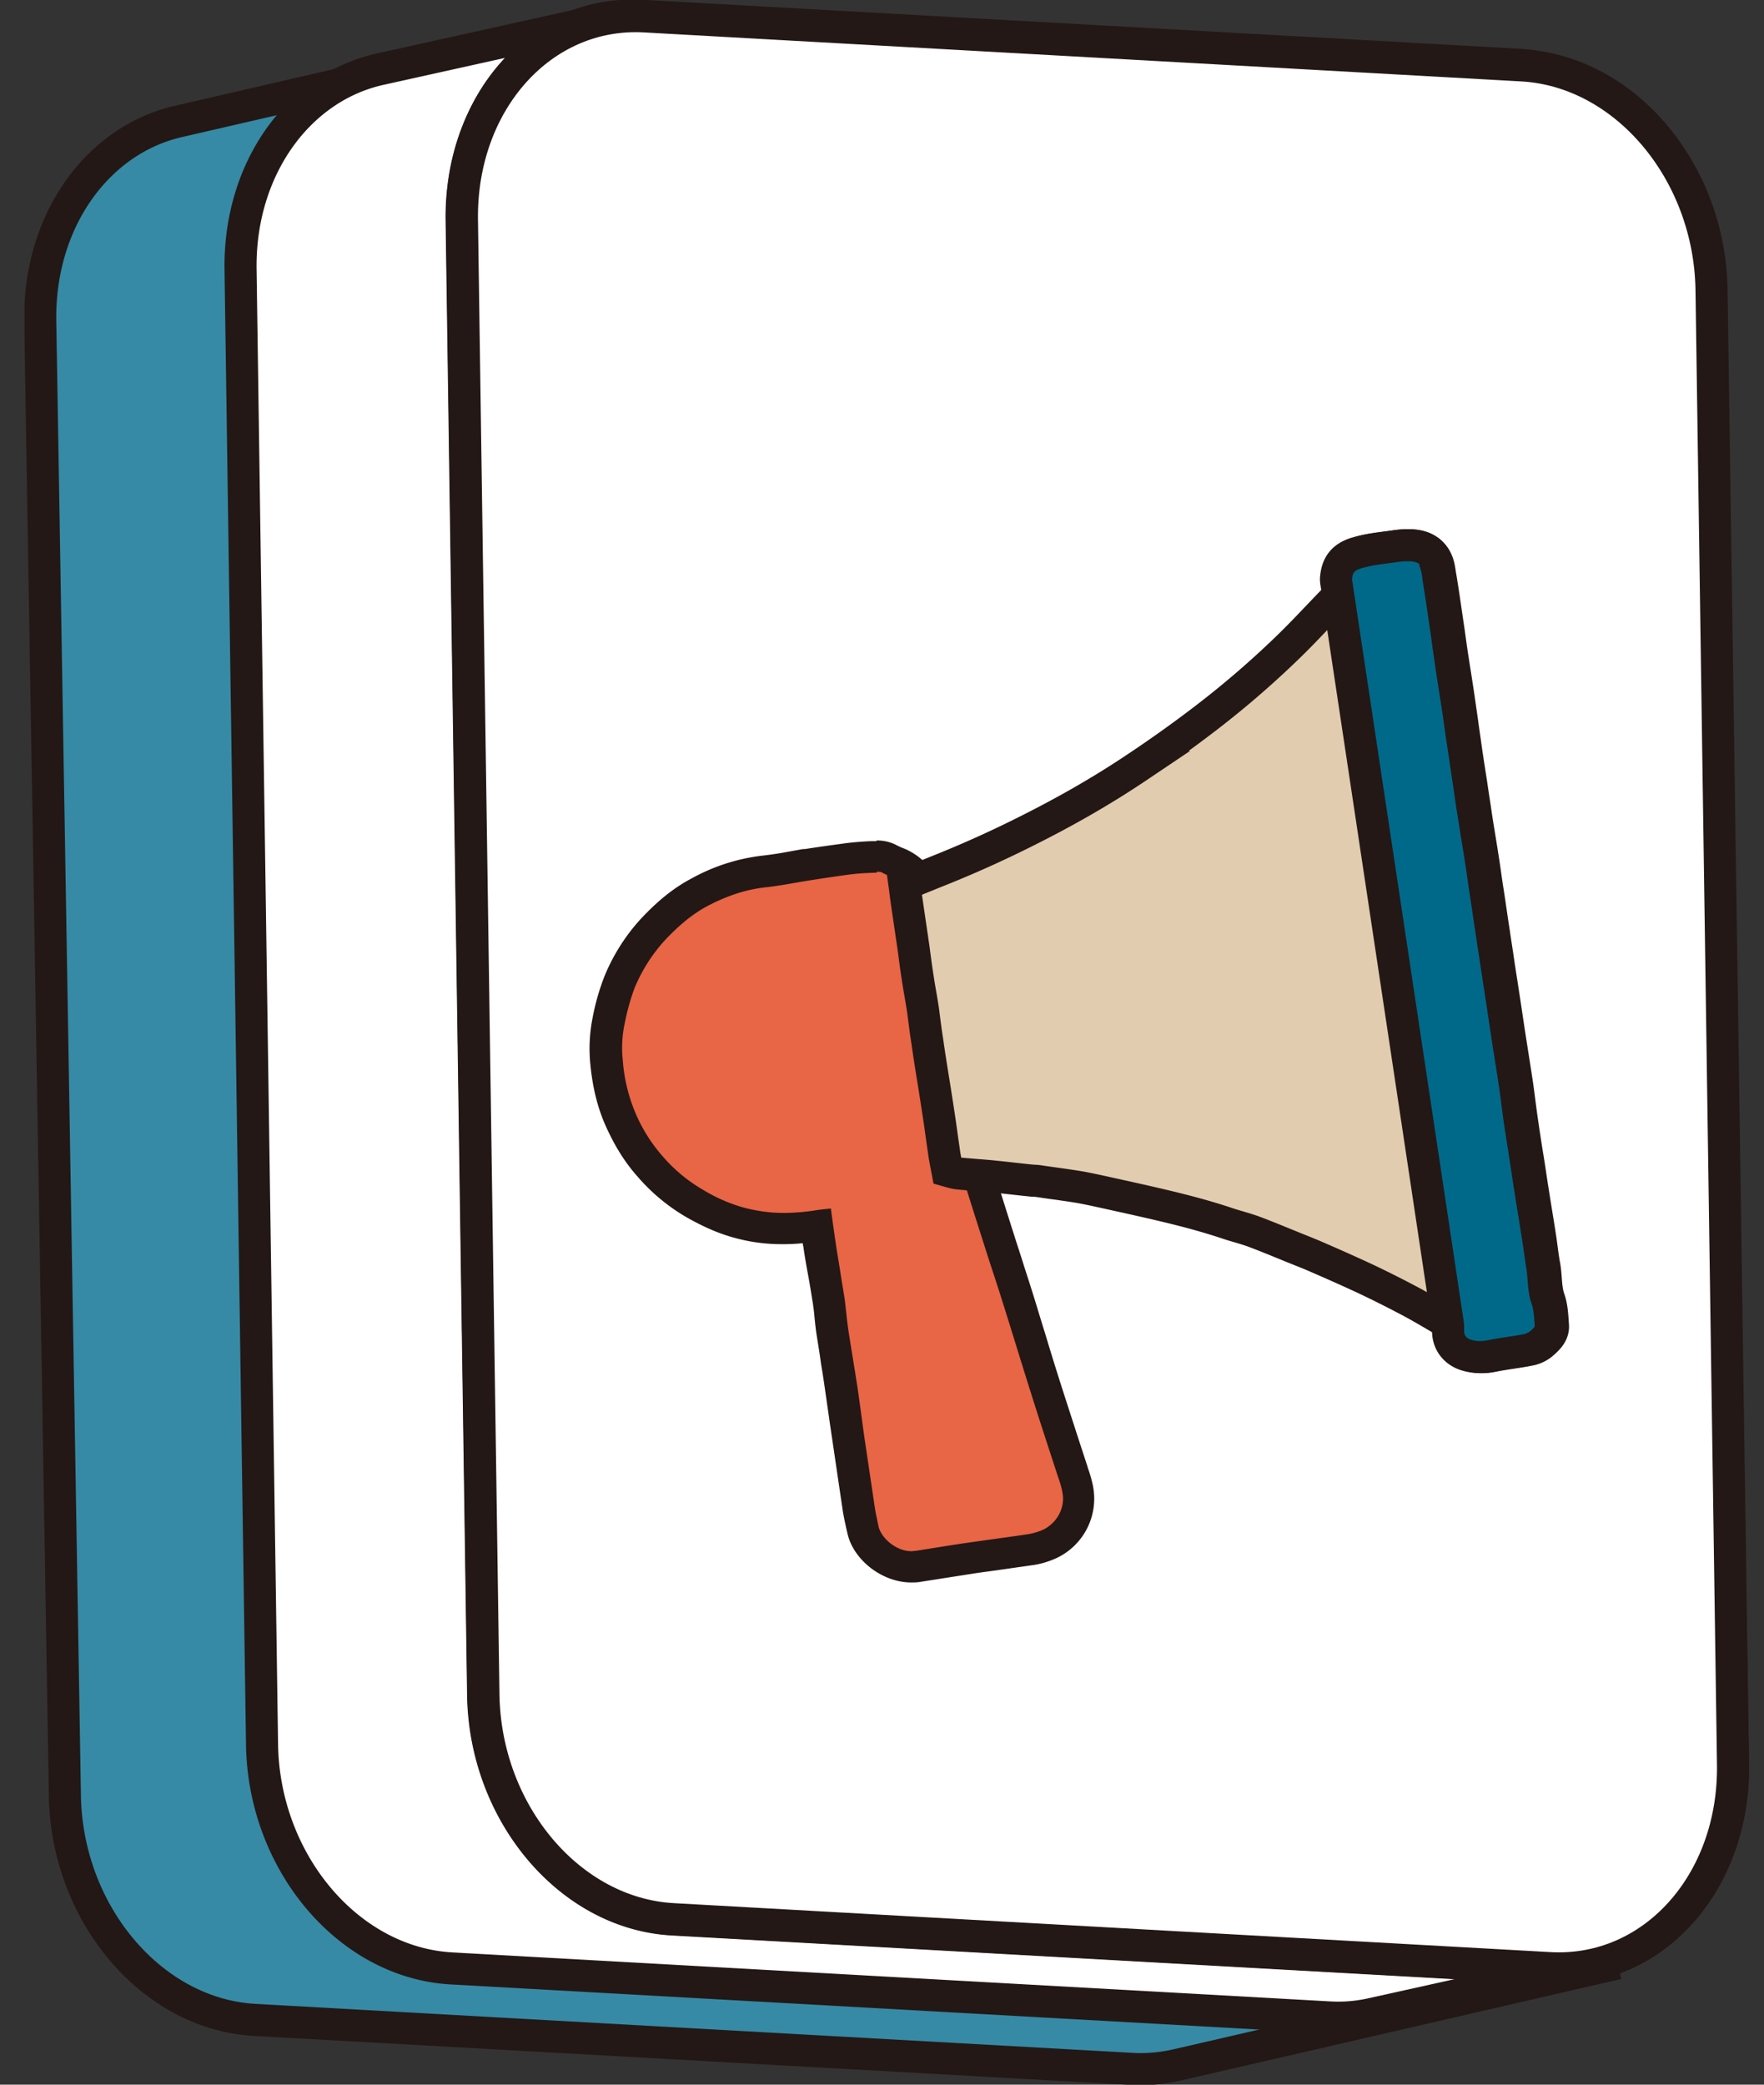 <svg fill="none" xmlns="http://www.w3.org/2000/svg" viewBox="0 0 55 65"><rect x="0" y="0" width="55" height="65" fill="#333333" stroke="none"/><g clip-path="url(#clip0_1119_33164)"><path d="M49.05 61.327 21.71 59.8c-3.21-.177-5.86-3.309-5.919-6.992l-.768-45.973c-.05-3.132 1.783-5.643 4.294-6.224L5.549 3.79c-2.512.582-4.343 3.093-4.294 6.225l.768 45.973c.06 3.683 2.708 6.815 5.919 6.992l27.34 1.527c.482.03.955-.02 1.398-.118l13.758-3.172a5.04 5.04 0 0 1-1.398.119l.01-.01Z" fill="#368AA5" stroke="#231815" stroke-miterlimit="10"/><path d="M47.346 2.019c3.21.177 5.86 3.309 5.919 6.992l.768 45.973c.06 3.683-2.492 6.52-5.702 6.342L20.99 59.8c-3.21-.177-5.86-3.31-5.919-6.993l-.768-45.972C14.245 3.15 16.796.315 20.006.492l27.34 1.527Z" fill="#fff" stroke="#231815" stroke-linecap="round" stroke-linejoin="round"/><path d="m48.311 61.376-27.34-1.527c-3.21-.177-5.85-3.309-5.908-6.992l-.67-45.993c-.02-1.575.433-2.993 1.202-4.087.778-1.093 1.87-1.87 3.141-2.147l-6.884 1.527C9.312 2.718 7.46 5.249 7.5 8.39l.67 45.992c.05 3.684 2.698 6.816 5.909 6.993l27.34 1.526c.472.03.925-.01 1.358-.108l6.884-1.526a4.789 4.789 0 0 1-1.359.108h.01Z" fill="#fff" stroke="#231815" stroke-linecap="round" stroke-linejoin="round"/><path d="M47.455 2.039c3.21.177 5.85 3.309 5.909 6.992l.67 45.992c.049 3.684-2.502 6.52-5.713 6.343l-27.34-1.527c-3.21-.177-5.85-3.309-5.908-6.992l-.67-45.992c-.05-3.684 2.502-6.53 5.712-6.343l27.34 1.527Z" fill="#fff" stroke="#231815" stroke-linecap="round" stroke-linejoin="round"/><path d="M28.437 48.839c-.739 0-1.389-.61-1.507-1.162l-.03-.129a8.988 8.988 0 0 1-.098-.502l-.295-1.999s-.197-1.418-.247-1.763l-.275-1.733c-.03-.187-.05-.374-.07-.562-.019-.147-.029-.285-.048-.433l-.09-.571s-.167-.975-.196-1.202l-.089-.59c-.344.049-.68.078-1.024.088-.492 0-.916-.059-1.35-.177a5.692 5.692 0 0 1-1.398-.591 5.387 5.387 0 0 1-1.428-1.192 5.569 5.569 0 0 1-.876-1.388 5.562 5.562 0 0 1-.463-1.872c-.04-.443-.02-.876.069-1.28.079-.364.167-.788.335-1.182a5.42 5.42 0 0 1 1.073-1.674c.473-.502.926-.867 1.418-1.133.67-.354 1.33-.57 2.02-.65.265-.03.541-.078.807-.127l.482-.08c.453-.068.897-.137 1.35-.196.236-.03.482-.04.719-.05h.128c.157 0 .295.03.404.09.059.029.118.058.167.078.177.079.404.177.59.384.306.335.611.71.69 1.25 0 0 .197 1.439.246 1.764.05.305.099.62.148.925l.128.778c.04.247.187 1.32.187 1.32l.089.552c.05.285.089.57.128.856.02.148.04.296.05.444.019.167.029.344.058.512.03.197.099.384.158.58.266.867.522 1.665.778 2.463l.551 1.723s.73 2.354.907 2.906c.167.522.817 2.52.817 2.52l.03.1c.059.167.108.334.137.502a1.572 1.572 0 0 1-.847 1.684 2.413 2.413 0 0 1-.62.197c-.335.049-.68.098-1.014.148l-.798.108c-.571.079-1.133.167-1.704.266-.069.01-.138.02-.217.02l.02-.02Z" fill="#E86546"/><path d="M27.344 27.182c.059 0 .128 0 .167.03.217.118.463.167.63.364.266.286.513.59.572.985.088.59.157 1.172.246 1.763.089.57.187 1.132.276 1.704.069.433.128.876.187 1.32.069.472.148.935.216 1.407.05.316.06.64.109.966.04.236.118.472.187.709.246.797.502 1.605.758 2.403.177.571.375 1.142.552 1.713.305.966.6 1.94.906 2.906.266.847.541 1.684.817 2.53.06.178.128.365.158.552.089.434-.128.916-.581 1.153a2.025 2.025 0 0 1-.473.147c-.6.089-1.201.168-1.812.256-.571.08-1.143.178-1.714.266-.04 0-.088.01-.128.01-.492 0-.945-.423-1.024-.768-.04-.197-.089-.404-.118-.6l-.296-1.99c-.088-.591-.157-1.172-.246-1.763-.088-.581-.187-1.152-.276-1.733-.049-.325-.078-.66-.118-.985-.04-.266-.088-.532-.128-.798-.049-.325-.108-.65-.157-.985-.05-.344-.099-.69-.148-1.063-.168.02-.325.03-.492.059-.316.049-.64.078-.966.078H24.4c-.404 0-.788-.059-1.182-.157a5.08 5.08 0 0 1-1.28-.552 4.92 4.92 0 0 1-1.3-1.083 4.963 4.963 0 0 1-.798-1.26 5.216 5.216 0 0 1-.423-1.714c-.04-.374-.02-.769.059-1.133a7.06 7.06 0 0 1 .305-1.103 5.104 5.104 0 0 1 .975-1.526c.384-.404.798-.769 1.29-1.034.581-.306 1.182-.523 1.842-.591.443-.05.877-.138 1.31-.207.443-.07.886-.138 1.34-.197.245-.03.482-.04.728-.05h.06m0-.984h-.159c-.256.01-.502.03-.758.059-.433.059-.867.118-1.31.187h-.059l-.492.089c-.266.049-.522.088-.788.118a5.98 5.98 0 0 0-2.196.709c-.542.285-1.034.68-1.546 1.221a6.01 6.01 0 0 0-1.172 1.832 7.189 7.189 0 0 0-.365 1.27 4.923 4.923 0 0 0-.079 1.428c.07.768.237 1.438.512 2.03.266.58.572 1.073.956 1.506a5.97 5.97 0 0 0 1.556 1.29c.541.305 1.024.512 1.517.64.472.128.955.187 1.427.187h.06c.206 0 .403-.01.6-.03 0 .04.01.08.02.119.03.227.069.443.108.67l.06.325.039.226c.03.178.059.365.088.542.02.138.04.285.05.423.02.197.04.385.069.572.049.305.098.6.138.906.049.275.088.551.128.827l.147 1.024.109.739.295 2c.03.176.07.354.108.53l.03.129c.177.837 1.083 1.546 1.99 1.546.098 0 .196 0 .295-.02l1.694-.265c.256-.04.522-.07.778-.109l1.034-.148c.276-.039.542-.128.768-.236a2.048 2.048 0 0 0 1.103-2.216 3.838 3.838 0 0 0-.157-.561l-.03-.099-.315-.965c-.168-.522-.335-1.034-.502-1.556a97.24 97.24 0 0 1-.493-1.595c-.138-.434-.266-.877-.404-1.31-.098-.315-.206-.64-.305-.956-.079-.255-.167-.512-.246-.768-.256-.797-.502-1.595-.759-2.393l-.02-.069a5.092 5.092 0 0 1-.137-.512c-.03-.157-.04-.315-.06-.473-.009-.157-.029-.305-.048-.463-.04-.285-.089-.57-.128-.856l-.089-.562c-.03-.187-.06-.384-.079-.57-.04-.247-.069-.503-.108-.75-.04-.265-.089-.521-.128-.787l-.148-.916c-.05-.325-.098-.65-.138-.975-.04-.256-.069-.522-.108-.778-.099-.67-.473-1.133-.808-1.507a1.987 1.987 0 0 0-.768-.502c-.04-.02-.088-.04-.128-.06a1.272 1.272 0 0 0-.65-.157v.02Z" fill="#231815"/><path d="M45.17 41.265c-.434-.256-.857-.512-1.29-.738a33.977 33.977 0 0 0-1.34-.67 60.675 60.675 0 0 0-1.408-.63c-.266-.119-.522-.217-.788-.325-.414-.168-.837-.345-1.26-.503-.267-.098-.552-.167-.818-.256-1.024-.344-2.088-.58-3.142-.817-.463-.099-.916-.207-1.379-.296-.433-.078-.876-.128-1.32-.197a1.863 1.863 0 0 0-.236-.02c-.394-.039-.788-.088-1.181-.127-.375-.04-.759-.06-1.133-.099-.099-.01-.197-.04-.335-.079-.04-.216-.089-.443-.118-.68-.05-.324-.089-.64-.138-.964-.05-.325-.098-.64-.148-.956-.078-.482-.157-.965-.226-1.457-.05-.315-.089-.63-.128-.936-.05-.345-.118-.68-.168-1.024-.049-.305-.088-.61-.128-.916l-.207-1.408c-.03-.197-.049-.384-.078-.591.325-.128.64-.256.955-.384a34.895 34.895 0 0 0 2.836-1.271c1.202-.6 2.364-1.26 3.477-2.009a39.58 39.58 0 0 0 2.068-1.477 29.362 29.362 0 0 0 2.59-2.226c.512-.492.995-1.024 1.487-1.526.099-.099.109-.207.099-.325-.01-.099-.05-.207-.04-.306.03-.433.217-.689.67-.817.364-.108.739-.138 1.123-.197.207-.03.413-.05.61-.03.335.03.611.188.74.522.058.148.068.306.098.463.078.473.147.956.216 1.428.05.325.089.64.138.965.089.582.187 1.172.266 1.754.05.325.089.64.138.965.059.433.128.876.197 1.31.05.354.108.709.157 1.053.07.453.148.906.217 1.36.05.314.089.63.138.935.069.433.128.877.197 1.31.05.354.108.7.157 1.054l.148.955c.05.325.099.66.148.985.089.59.187 1.182.276 1.782.049.345.088.69.138 1.034.059.404.118.808.187 1.222.059.364.108.719.167 1.083.07.453.148.906.217 1.36.05.314.079.63.138.935.059.344.03.69.147 1.024.09.256.099.542.119.817.02.247-.148.414-.316.562a.878.878 0 0 1-.393.197c-.385.078-.779.118-1.163.197a1.52 1.52 0 0 1-.728-.02.798.798 0 0 1-.601-.758v-.237h-.05Z" fill="#E2CCAF" stroke="#231815" stroke-miterlimit="10"/><path d="M44.795 17.53c-.128-.335-.394-.492-.738-.522-.207-.02-.414 0-.61.03-.375.05-.76.089-1.123.197-.463.128-.64.394-.67.817 0 .099.03.207.04.306.019.118 3.456 22.947 3.456 22.966v.178c0 .374.236.66.6.758.247.069.483.069.73.02.384-.08.778-.119 1.162-.197a.992.992 0 0 0 .394-.197c.167-.148.334-.316.315-.562-.02-.275-.03-.561-.118-.817-.119-.335-.089-.69-.148-1.024-.05-.316-.089-.63-.138-.936-.069-.453-.148-.906-.217-1.359-.059-.355-.108-.719-.167-1.083-.06-.404-.128-.808-.187-1.222-.05-.344-.089-.689-.138-1.034-.089-.59-.187-1.181-.276-1.782-.05-.325-.098-.66-.148-.985-.049-.325-.098-.64-.147-.955-.05-.355-.109-.7-.158-1.054-.069-.433-.128-.877-.197-1.31-.05-.315-.088-.63-.138-.936-.069-.453-.148-.906-.216-1.359-.06-.354-.109-.699-.158-1.053-.069-.434-.128-.877-.197-1.31-.05-.325-.089-.64-.138-.965-.089-.582-.187-1.172-.266-1.754-.049-.325-.088-.64-.138-.965-.069-.472-.138-.955-.216-1.428a1.847 1.847 0 0 0-.099-.463h.05Z" fill="#00698A" stroke="#231815" stroke-linecap="round" stroke-linejoin="round"/></g><defs><clipPath id="clip0_1119_33164"><path fill="#fff" transform="translate(.763)" d="M0 0h53.763v65H0z"/></clipPath></defs></svg>